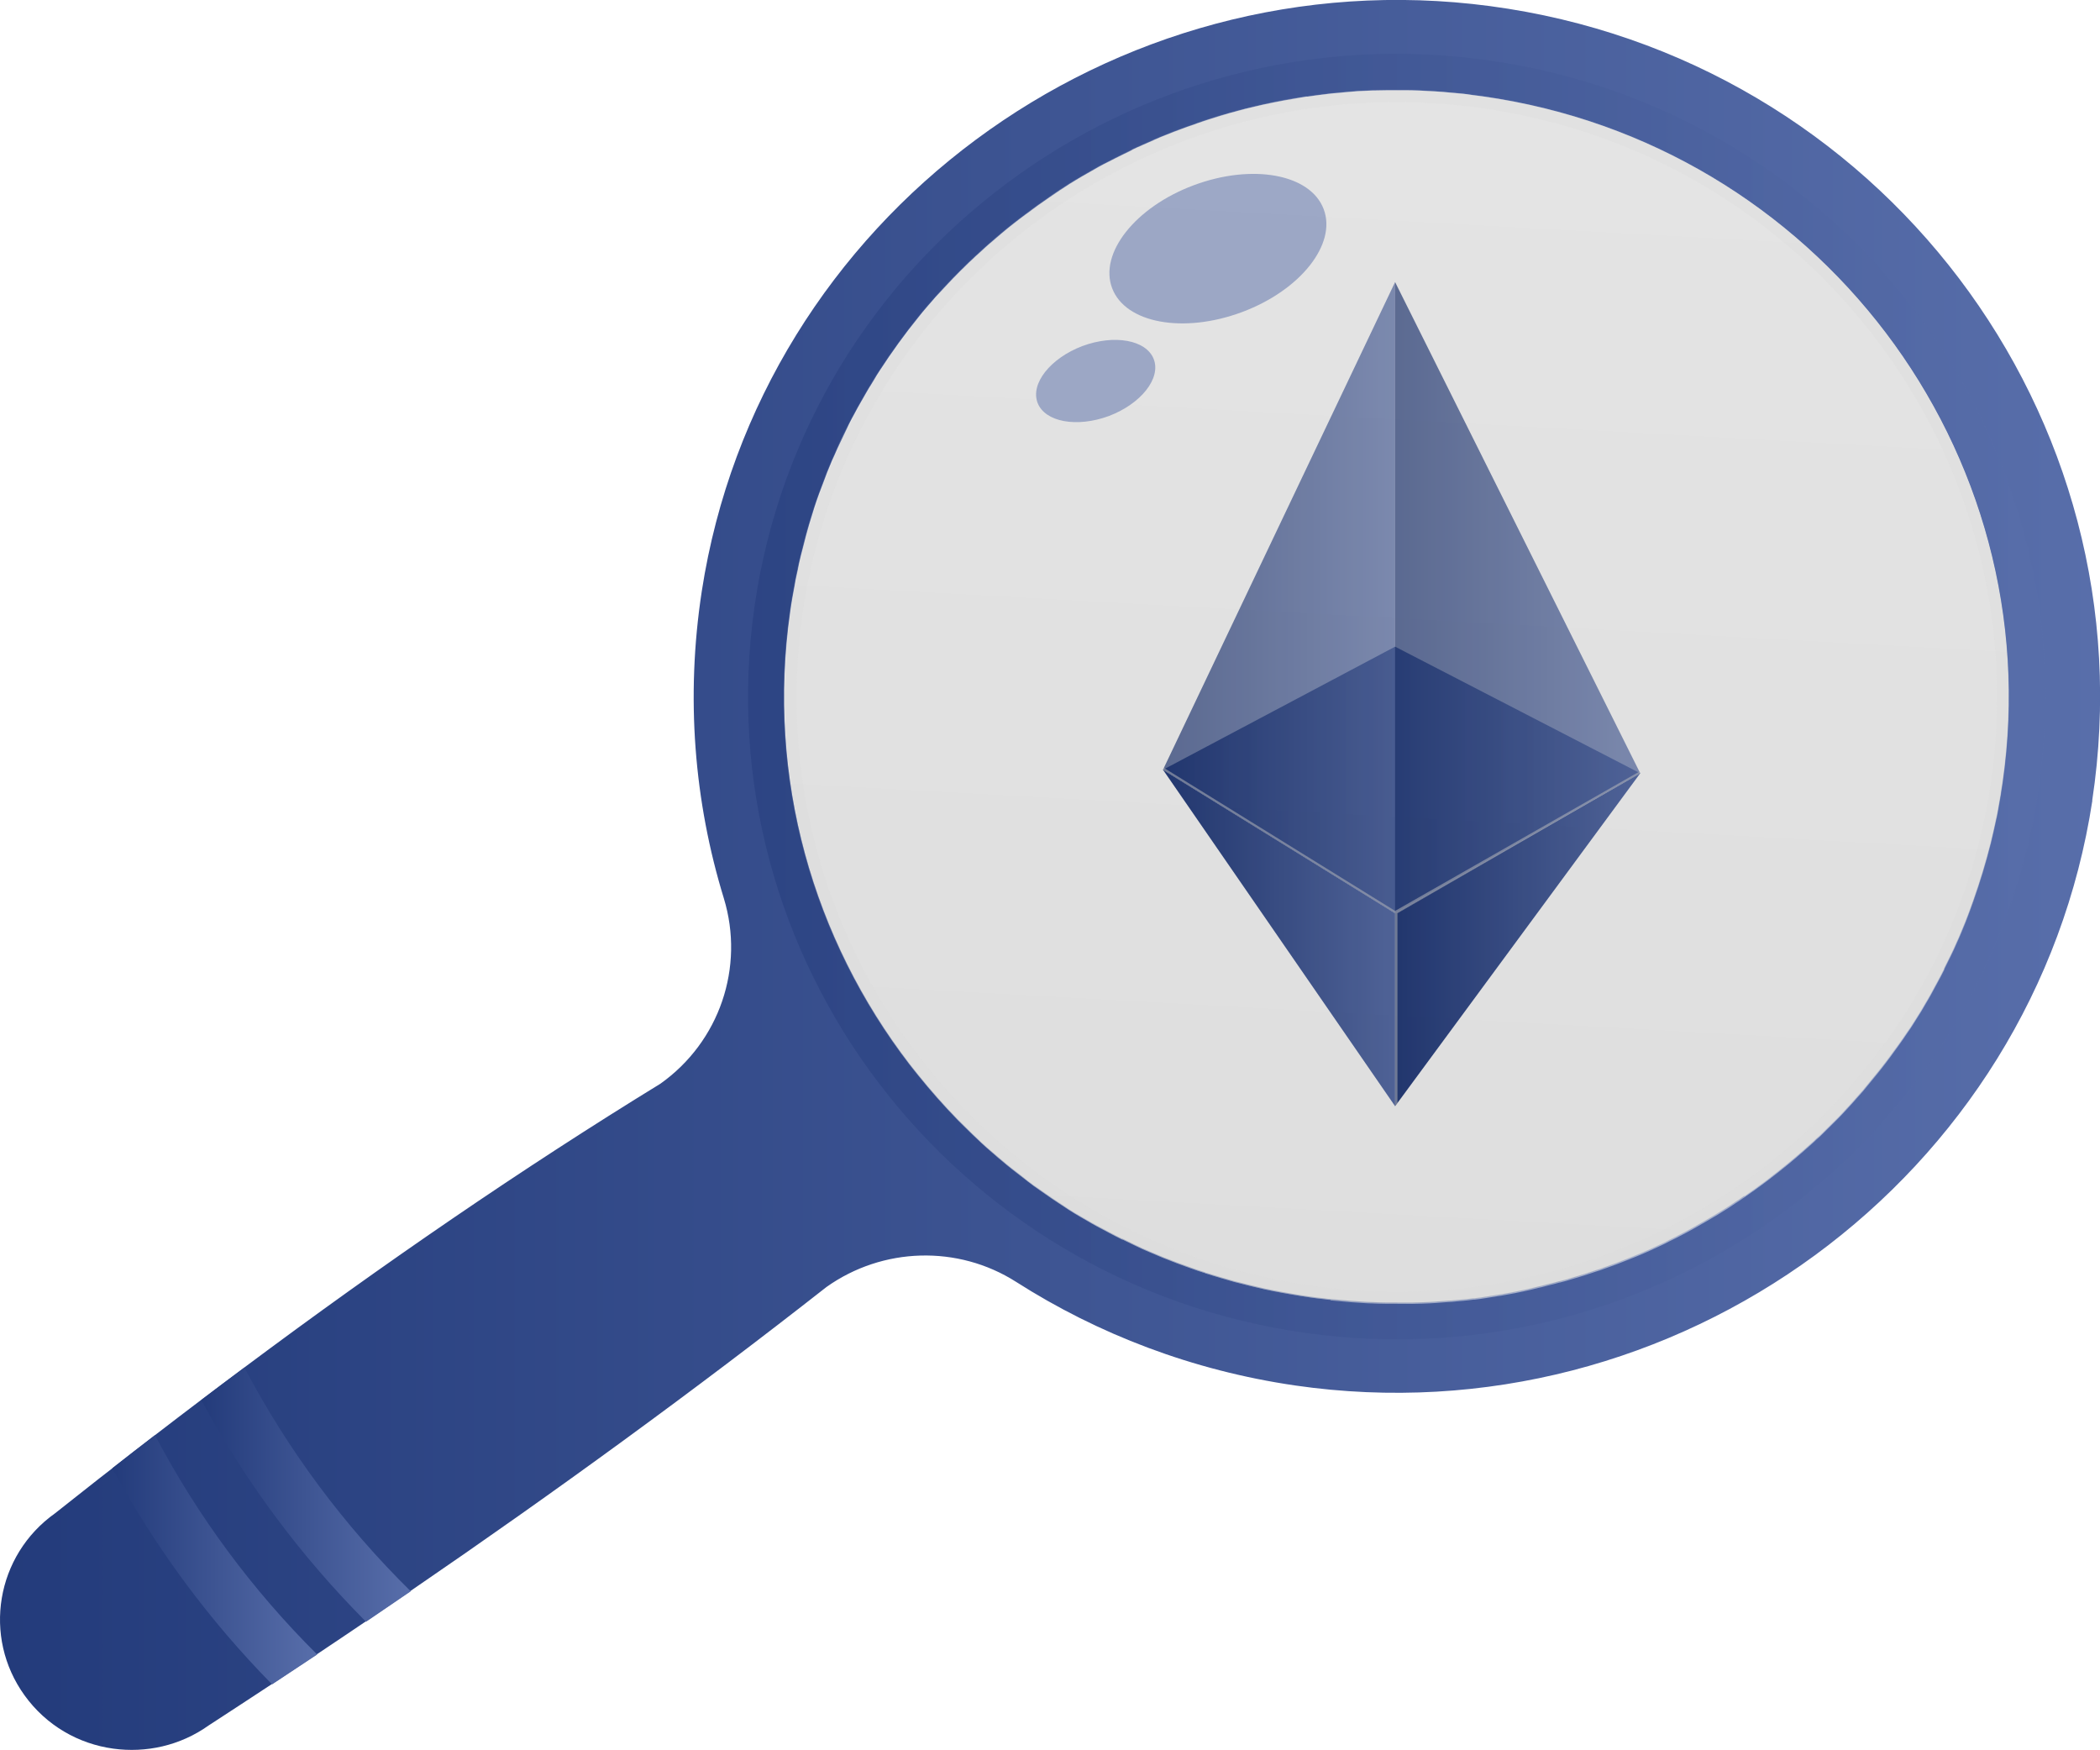 <svg width="132" height="110" viewBox="0 0 132 110" fill="none" xmlns="http://www.w3.org/2000/svg">
<g clip-path="url(#clip0_3210_1389)">
<path d="M73.102 48.377L87.692 40.641L103.101 48.598L87.692 57.395L73.102 48.377Z" fill="url(#paint0_linear_3210_1389)"/>
<path opacity="0.7" d="M87.692 17.727L73.102 48.376L87.692 57.394V17.727Z" fill="url(#paint1_linear_3210_1389)"/>
<path opacity="0.7" d="M87.691 17.727V57.394L103.1 48.597L87.691 17.727Z" fill="url(#paint2_linear_3210_1389)"/>
<path d="M73.102 48.376L87.692 69.521V57.394L73.102 48.376Z" fill="url(#paint3_linear_3210_1389)"/>
<path d="M87.691 69.522L103.1 48.598L87.691 57.395V69.522Z" fill="url(#paint4_linear_3210_1389)"/>
<path opacity="0.5" d="M103.041 48.495L87.692 57.247L73.161 48.259L73.102 48.377L87.692 57.395V69.522L87.841 69.331V57.395L103.101 48.598L103.041 48.495Z" fill="#D9D9D9"/>
<path opacity="0.3" d="M126.241 45.908C127.424 24.879 111.176 6.882 89.951 5.71C68.725 4.538 50.559 20.635 49.376 41.664C48.193 62.693 64.441 80.69 85.667 81.862C106.892 83.034 125.058 66.937 126.241 45.908Z" fill="url(#paint5_linear_3210_1389)"/>
<path d="M131.509 50.322C135.182 26.126 118.138 3.64 93.656 0.383C69.904 -2.77 47.742 13.675 44.113 37.148C43.087 43.838 43.638 50.395 45.497 56.452C46.82 60.784 45.229 65.47 41.511 68.108C32.84 73.427 24.109 79.41 15.364 85.937C14.471 86.6 13.564 87.293 12.656 87.971C11.69 88.708 10.708 89.444 9.741 90.196C8.849 90.874 7.957 91.566 7.064 92.274C5.859 93.202 4.67 94.16 3.465 95.103C-0.253 97.74 -1.116 102.868 1.546 106.552C2.915 108.453 4.952 109.602 7.124 109.897C9.161 110.177 11.318 109.72 13.118 108.438C14.456 107.569 15.78 106.7 17.104 105.83C18.055 105.211 18.992 104.578 19.93 103.959C20.971 103.266 21.997 102.574 23.023 101.881C23.96 101.247 24.897 100.614 25.834 99.966C34.966 93.718 43.682 87.367 51.952 80.883C55.477 78.378 60.206 78.231 63.865 80.559C69.011 83.845 74.946 86.129 81.401 87.072C105.361 90.55 127.909 74.016 131.523 50.292L131.509 50.322ZM83.632 81.694C83.498 81.694 83.349 81.664 83.215 81.649C82.933 81.62 82.665 81.59 82.382 81.546C81.981 81.487 81.579 81.428 81.177 81.355C81.014 81.325 80.835 81.296 80.672 81.266C80.27 81.193 79.884 81.119 79.482 81.031C78.857 80.883 78.233 80.736 77.608 80.574C77.296 80.485 76.998 80.397 76.686 80.308C76.403 80.22 76.106 80.132 75.823 80.043C75.793 80.043 75.778 80.043 75.749 80.014C75.451 79.925 75.169 79.822 74.871 79.719C74.574 79.616 74.276 79.498 73.979 79.395C73.384 79.174 72.804 78.938 72.239 78.688C71.956 78.57 71.659 78.437 71.391 78.304C71.108 78.172 70.841 78.039 70.573 77.907C70.573 77.907 70.558 77.907 70.543 77.907C70.261 77.774 69.993 77.627 69.71 77.479C69.457 77.347 69.19 77.199 68.937 77.067C68.729 76.949 68.535 76.846 68.342 76.728C68.193 76.639 68.03 76.551 67.881 76.463C67.643 76.33 67.42 76.183 67.182 76.035C66.959 75.888 66.736 75.74 66.513 75.593C66.26 75.431 66.007 75.254 65.754 75.077C65.501 74.9 65.248 74.724 64.996 74.547C64.743 74.37 64.505 74.178 64.267 73.987C64.044 73.81 63.806 73.633 63.583 73.457C63.374 73.294 63.166 73.118 62.958 72.941C62.854 72.852 62.764 72.779 62.66 72.69C62.229 72.322 61.798 71.953 61.396 71.556C61.218 71.394 61.054 71.231 60.89 71.069C60.846 71.025 60.801 70.981 60.757 70.937C60.563 70.745 60.385 70.568 60.191 70.377C59.329 69.493 58.511 68.564 57.737 67.606C57.559 67.371 57.365 67.15 57.187 66.914C51.163 59.075 48.174 48.951 49.676 38.445C49.75 37.885 49.855 37.325 49.959 36.765C49.988 36.559 50.033 36.353 50.078 36.146C50.107 36.029 50.122 35.925 50.152 35.807C50.182 35.66 50.212 35.513 50.241 35.365C50.271 35.218 50.316 35.071 50.345 34.923C50.39 34.761 50.434 34.584 50.479 34.408C50.539 34.157 50.613 33.907 50.672 33.656C50.732 33.42 50.806 33.199 50.866 32.964C50.97 32.61 51.089 32.256 51.193 31.902C51.386 31.298 51.609 30.709 51.833 30.134C51.937 29.84 52.056 29.545 52.175 29.265C52.264 29.044 52.353 28.823 52.457 28.616C52.517 28.469 52.591 28.322 52.651 28.174C52.889 27.674 53.127 27.172 53.365 26.672C53.469 26.45 53.588 26.244 53.707 26.023C53.84 25.758 53.989 25.507 54.138 25.242C54.242 25.051 54.346 24.874 54.45 24.697C54.554 24.52 54.659 24.328 54.778 24.152C54.882 23.975 55.001 23.798 55.105 23.607C55.179 23.503 55.239 23.386 55.313 23.282C56.072 22.118 56.875 20.998 57.752 19.923C57.827 19.82 57.916 19.731 57.99 19.628C58.184 19.392 58.392 19.156 58.585 18.935C58.734 18.759 58.883 18.582 59.046 18.42C59.046 18.42 59.046 18.42 59.061 18.405C59.239 18.213 59.403 18.037 59.582 17.845C59.79 17.624 59.983 17.418 60.206 17.197C60.325 17.079 60.444 16.946 60.578 16.828C60.638 16.769 60.697 16.71 60.757 16.651C60.876 16.534 60.995 16.416 61.114 16.312C61.262 16.165 61.426 16.018 61.575 15.885C61.709 15.767 61.828 15.649 61.961 15.531C62.08 15.414 62.214 15.31 62.333 15.207C62.526 15.045 62.705 14.883 62.898 14.721C62.988 14.647 63.092 14.559 63.181 14.485C63.359 14.338 63.538 14.191 63.731 14.043C63.969 13.852 64.207 13.675 64.445 13.498L64.609 13.38C64.802 13.233 65.01 13.085 65.204 12.938C65.457 12.761 65.709 12.584 65.962 12.408C66.185 12.26 66.408 12.098 66.632 11.951C66.736 11.892 66.84 11.818 66.929 11.759C67.152 11.612 67.36 11.479 67.583 11.347C67.821 11.199 68.074 11.052 68.312 10.919C68.565 10.772 68.818 10.625 69.086 10.477C69.294 10.359 69.502 10.256 69.71 10.153C69.844 10.079 69.993 10.006 70.142 9.932C70.32 9.844 70.499 9.755 70.677 9.667C70.841 9.593 70.989 9.519 71.153 9.431C71.183 9.402 71.227 9.387 71.257 9.372C71.421 9.298 71.584 9.21 71.748 9.151C71.763 9.151 71.778 9.136 71.807 9.122C72.016 9.033 72.239 8.93 72.447 8.842C72.477 8.842 72.506 8.812 72.536 8.797C72.804 8.679 73.072 8.562 73.354 8.458C73.652 8.341 73.934 8.223 74.232 8.12C74.485 8.016 74.752 7.928 75.02 7.84C75.109 7.81 75.184 7.781 75.258 7.751C75.496 7.663 75.749 7.589 76.002 7.501C76.269 7.412 76.537 7.339 76.805 7.25C76.849 7.25 76.879 7.221 76.909 7.221C77.132 7.147 77.355 7.088 77.593 7.029C77.712 7 77.831 6.955 77.965 6.926C78.158 6.867 78.352 6.823 78.545 6.779C78.664 6.749 78.783 6.72 78.917 6.69C79.08 6.646 79.259 6.617 79.422 6.572C80.315 6.381 81.207 6.219 82.115 6.071C82.144 6.071 82.174 6.071 82.204 6.071C82.382 6.042 82.546 6.027 82.724 5.998C82.962 5.968 83.185 5.939 83.423 5.909C83.661 5.88 83.914 5.85 84.167 5.836C84.316 5.821 84.465 5.806 84.628 5.791C84.866 5.777 85.104 5.747 85.342 5.732C85.669 5.718 85.996 5.703 86.309 5.688C86.353 5.688 86.398 5.688 86.428 5.688C86.71 5.688 86.993 5.673 87.276 5.673C87.305 5.673 87.35 5.673 87.38 5.673C87.662 5.673 87.96 5.673 88.257 5.673C88.912 5.673 89.566 5.703 90.235 5.747C90.548 5.762 90.845 5.791 91.157 5.821C91.425 5.85 91.693 5.865 91.961 5.894C92.154 5.909 92.332 5.939 92.511 5.968C92.734 5.998 92.957 6.027 93.195 6.057C114.211 9.018 128.876 28.366 125.886 49.187C125.857 49.349 125.842 49.497 125.812 49.659C125.782 49.88 125.753 50.086 125.708 50.307C125.663 50.528 125.634 50.749 125.589 50.985C125.559 51.176 125.515 51.368 125.47 51.56C125.366 52.046 125.262 52.517 125.143 53.004C124.83 54.242 124.459 55.465 124.042 56.643C123.968 56.864 123.879 57.085 123.804 57.306C123.715 57.528 123.641 57.748 123.551 57.969C123.462 58.191 123.373 58.397 123.284 58.618C123.194 58.839 123.105 59.045 123.001 59.266C122.882 59.546 122.748 59.841 122.614 60.106C122.481 60.386 122.347 60.651 122.213 60.917C122.213 60.917 122.213 60.931 122.213 60.946C122.079 61.226 121.93 61.491 121.781 61.771C121.648 62.022 121.499 62.287 121.365 62.538C121.246 62.744 121.142 62.935 121.023 63.127C120.934 63.274 120.844 63.422 120.755 63.584C120.606 63.819 120.458 64.055 120.309 64.291C120.175 64.512 120.026 64.733 119.878 64.939C119.714 65.19 119.536 65.44 119.357 65.691C119.179 65.941 119 66.177 118.822 66.428C118.643 66.678 118.45 66.914 118.271 67.15C118.093 67.371 117.914 67.606 117.736 67.813C117.557 68.019 117.394 68.24 117.215 68.446C117.141 68.55 117.052 68.638 116.963 68.741C116.591 69.168 116.204 69.596 115.817 70.008C115.669 70.17 115.52 70.318 115.371 70.465C115.312 70.524 115.252 70.583 115.193 70.642C114.999 70.834 114.821 71.01 114.627 71.202C114.479 71.349 114.33 71.497 114.166 71.629C114.077 71.718 113.988 71.806 113.899 71.88C113.229 72.484 112.545 73.073 111.831 73.633C111.593 73.81 111.37 74.002 111.132 74.178C110.85 74.385 110.567 74.606 110.27 74.812C110.061 74.96 109.868 75.092 109.66 75.239C109.615 75.269 109.571 75.298 109.526 75.328C109.377 75.431 109.214 75.549 109.065 75.637C108.946 75.726 108.812 75.799 108.693 75.888C108.455 76.035 108.202 76.197 107.964 76.345C107.473 76.639 106.983 76.919 106.492 77.199C106.298 77.302 106.12 77.406 105.927 77.509C105.718 77.612 105.51 77.73 105.302 77.833C105.287 77.833 105.257 77.862 105.242 77.862C105.034 77.966 104.811 78.069 104.603 78.186C104.038 78.452 103.473 78.717 102.892 78.953L102.342 79.174C101.836 79.38 101.331 79.572 100.81 79.749C100.661 79.807 100.498 79.866 100.334 79.911C99.829 80.087 99.308 80.249 98.787 80.397C98.549 80.471 98.311 80.544 98.059 80.603C98.059 80.603 98.044 80.603 98.029 80.603C97.821 80.662 97.612 80.721 97.404 80.765C97.315 80.795 97.211 80.809 97.122 80.839C96.973 80.883 96.839 80.913 96.69 80.942C96.527 80.986 96.378 81.016 96.214 81.06C96.066 81.089 95.902 81.134 95.753 81.163C95.411 81.237 95.054 81.31 94.697 81.369C94.489 81.414 94.281 81.443 94.073 81.472C93.864 81.502 93.641 81.546 93.433 81.576C93.18 81.62 92.942 81.649 92.689 81.679C92.66 81.679 92.645 81.679 92.615 81.679C92.407 81.708 92.184 81.738 91.975 81.752C91.856 81.752 91.737 81.782 91.618 81.782C91.44 81.797 91.262 81.826 91.083 81.826C90.533 81.87 89.968 81.915 89.417 81.929C89.224 81.929 89.031 81.944 88.837 81.944C88.763 81.944 88.674 81.944 88.599 81.944C88.391 81.944 88.183 81.944 87.975 81.944C87.945 81.944 87.915 81.944 87.885 81.944C87.335 81.944 86.77 81.944 86.22 81.915C85.937 81.915 85.654 81.885 85.372 81.87C85.059 81.856 84.747 81.826 84.435 81.797C84.167 81.767 83.899 81.752 83.632 81.723V81.694Z" fill="url(#paint6_linear_3210_1389)"/>
<g style="mix-blend-mode:soft-light" opacity="0.5">
<path d="M128.162 49.467C131.33 27.423 115.802 6.926 93.537 3.787C71.272 0.649 50.598 16.032 47.43 38.091C44.262 60.15 59.789 80.632 82.055 83.771C104.32 86.91 124.994 71.526 128.162 49.467ZM109.645 75.151C109.645 75.151 109.555 75.21 109.511 75.239C109.362 75.343 109.198 75.46 109.05 75.549C108.931 75.637 108.797 75.711 108.678 75.799C108.44 75.947 108.187 76.109 107.949 76.256C107.458 76.551 106.967 76.831 106.476 77.111C106.283 77.214 106.105 77.317 105.911 77.42C105.703 77.523 105.495 77.641 105.287 77.744C105.272 77.744 105.242 77.774 105.227 77.774C105.019 77.877 104.796 77.98 104.588 78.098C104.022 78.363 103.457 78.629 102.877 78.864L102.327 79.085C101.821 79.292 101.315 79.483 100.795 79.66C100.646 79.719 100.483 79.778 100.319 79.822C99.813 79.999 99.293 80.161 98.772 80.308C98.534 80.382 98.296 80.456 98.043 80.515C98.043 80.515 98.028 80.515 98.014 80.515C97.805 80.574 97.597 80.632 97.389 80.677C97.3 80.706 97.196 80.721 97.106 80.75C96.958 80.795 96.824 80.824 96.675 80.854C96.511 80.898 96.363 80.927 96.199 80.972C96.05 81.001 95.887 81.045 95.738 81.075C95.396 81.148 95.039 81.222 94.682 81.281C94.474 81.325 94.266 81.355 94.057 81.384C93.849 81.413 93.626 81.458 93.418 81.487C93.165 81.531 92.927 81.561 92.674 81.59C92.644 81.59 92.629 81.59 92.6 81.59C92.391 81.62 92.168 81.649 91.96 81.664C91.841 81.664 91.722 81.694 91.603 81.694C91.425 81.708 91.246 81.738 91.068 81.738C90.517 81.782 89.952 81.826 89.402 81.841C89.209 81.841 89.015 81.856 88.822 81.856C88.748 81.856 88.658 81.856 88.584 81.856C88.376 81.856 88.168 81.856 87.959 81.856C87.93 81.856 87.9 81.856 87.87 81.856C87.32 81.856 86.755 81.856 86.204 81.826C85.922 81.826 85.639 81.797 85.356 81.782C85.044 81.767 84.732 81.738 84.419 81.708C84.152 81.679 83.884 81.664 83.616 81.635C83.483 81.635 83.334 81.605 83.2 81.59C82.917 81.561 82.65 81.531 82.367 81.487C81.965 81.428 81.564 81.369 81.162 81.296C80.999 81.266 80.82 81.237 80.657 81.207C80.255 81.133 79.868 81.06 79.467 80.972C78.842 80.824 78.217 80.677 77.593 80.515C77.28 80.426 76.983 80.338 76.671 80.249C76.388 80.161 76.091 80.073 75.808 79.984C75.778 79.984 75.763 79.984 75.734 79.955C75.436 79.866 75.153 79.763 74.856 79.66C74.558 79.557 74.261 79.439 73.964 79.336C73.369 79.115 72.789 78.879 72.223 78.629C71.941 78.511 71.643 78.378 71.376 78.245C71.093 78.113 70.825 77.98 70.558 77.847C70.558 77.847 70.543 77.847 70.528 77.847C70.245 77.715 69.978 77.568 69.695 77.42C69.442 77.288 69.174 77.14 68.922 77.008C68.713 76.89 68.52 76.787 68.327 76.669C68.178 76.58 68.014 76.492 67.866 76.403C67.628 76.271 67.404 76.124 67.166 75.976C66.943 75.829 66.72 75.681 66.497 75.534C66.244 75.372 65.992 75.195 65.739 75.018C65.486 74.841 65.233 74.665 64.98 74.488C64.727 74.311 64.489 74.12 64.251 73.928C64.028 73.751 63.79 73.574 63.567 73.397C63.359 73.235 63.151 73.058 62.943 72.882C62.838 72.793 62.749 72.72 62.645 72.631C62.214 72.263 61.782 71.894 61.381 71.497C61.202 71.335 61.039 71.172 60.875 71.01C60.831 70.966 60.786 70.922 60.741 70.878C60.548 70.686 60.37 70.509 60.176 70.318C59.313 69.434 58.495 68.505 57.722 67.547C57.544 67.312 57.35 67.091 57.172 66.855C51.148 59.016 48.158 48.892 49.661 38.386C49.735 37.826 49.839 37.266 49.943 36.706C49.973 36.5 50.018 36.294 50.062 36.087C50.092 35.969 50.107 35.866 50.137 35.748C50.166 35.601 50.196 35.454 50.226 35.306C50.256 35.159 50.3 35.012 50.33 34.864C50.375 34.702 50.419 34.525 50.464 34.349C50.523 34.098 50.598 33.847 50.657 33.597C50.717 33.361 50.791 33.14 50.851 32.904C50.955 32.551 51.074 32.197 51.178 31.843C51.371 31.239 51.594 30.65 51.817 30.075C51.922 29.781 52.04 29.486 52.159 29.206C52.249 28.985 52.338 28.764 52.442 28.558C52.502 28.41 52.576 28.263 52.635 28.116C52.873 27.614 53.111 27.113 53.349 26.612C53.453 26.391 53.572 26.185 53.691 25.964C53.825 25.699 53.974 25.448 54.123 25.183C54.227 24.991 54.331 24.815 54.435 24.638C54.539 24.461 54.643 24.27 54.762 24.093C54.866 23.916 54.985 23.739 55.09 23.547C55.164 23.444 55.223 23.326 55.298 23.223C56.056 22.059 56.859 20.939 57.737 19.864C57.811 19.761 57.901 19.672 57.975 19.569C58.168 19.333 58.376 19.097 58.57 18.876C58.718 18.7 58.867 18.523 59.031 18.361C59.031 18.361 59.031 18.361 59.046 18.346C59.224 18.154 59.388 17.977 59.566 17.786C59.775 17.565 59.968 17.359 60.191 17.138C60.31 17.02 60.429 16.887 60.563 16.769C60.622 16.71 60.682 16.651 60.741 16.592C60.86 16.474 60.979 16.357 61.098 16.253C61.247 16.106 61.411 15.959 61.559 15.826C61.693 15.708 61.812 15.59 61.946 15.473C62.065 15.355 62.199 15.251 62.318 15.148C62.511 14.986 62.69 14.824 62.883 14.662C62.972 14.588 63.076 14.5 63.166 14.426C63.344 14.279 63.523 14.132 63.716 13.984C63.954 13.793 64.192 13.616 64.43 13.439L64.594 13.321C64.787 13.174 64.995 13.026 65.188 12.879C65.441 12.702 65.694 12.525 65.947 12.348C66.17 12.201 66.393 12.039 66.616 11.892C66.72 11.833 66.824 11.759 66.914 11.7C67.137 11.553 67.345 11.42 67.568 11.288C67.806 11.14 68.059 10.993 68.297 10.86C68.55 10.713 68.803 10.566 69.07 10.418C69.278 10.3 69.487 10.197 69.695 10.094C69.829 10.02 69.978 9.947 70.126 9.873C70.305 9.785 70.483 9.696 70.662 9.608C70.825 9.534 70.974 9.46 71.138 9.372C71.167 9.343 71.212 9.328 71.242 9.313C71.405 9.239 71.569 9.151 71.733 9.092C71.748 9.092 71.762 9.077 71.792 9.063C72 8.974 72.223 8.871 72.432 8.783C72.461 8.783 72.491 8.753 72.521 8.738C72.789 8.62 73.056 8.503 73.339 8.399C73.636 8.282 73.919 8.164 74.216 8.061C74.469 7.957 74.737 7.869 75.005 7.781C75.094 7.751 75.168 7.722 75.243 7.692C75.481 7.604 75.734 7.53 75.986 7.442C76.254 7.353 76.522 7.28 76.79 7.191C76.834 7.191 76.864 7.162 76.894 7.162C77.117 7.088 77.34 7.029 77.578 6.97C77.697 6.941 77.816 6.896 77.95 6.867C78.143 6.808 78.336 6.764 78.53 6.72C78.649 6.69 78.768 6.661 78.901 6.631C79.065 6.587 79.244 6.558 79.407 6.513C80.3 6.322 81.192 6.16 82.099 6.012C82.129 6.012 82.159 6.012 82.189 6.012C82.367 5.983 82.531 5.968 82.709 5.939C82.947 5.909 83.17 5.88 83.408 5.85C83.646 5.821 83.899 5.791 84.152 5.777C84.3 5.762 84.449 5.747 84.613 5.732C84.851 5.718 85.089 5.688 85.327 5.673C85.654 5.659 85.981 5.644 86.293 5.629C86.338 5.629 86.383 5.629 86.412 5.629C86.695 5.629 86.978 5.614 87.26 5.614C87.29 5.614 87.335 5.614 87.364 5.614C87.647 5.614 87.944 5.614 88.242 5.614C88.896 5.614 89.551 5.644 90.22 5.688C90.532 5.703 90.83 5.732 91.142 5.762C91.41 5.791 91.678 5.806 91.945 5.835C92.139 5.85 92.317 5.88 92.496 5.909C92.719 5.939 92.942 5.968 93.18 5.998C114.196 8.959 128.861 28.307 125.871 49.128C125.841 49.29 125.827 49.438 125.797 49.6C125.767 49.821 125.737 50.027 125.693 50.248C125.648 50.469 125.618 50.69 125.574 50.926C125.544 51.117 125.499 51.309 125.455 51.501C125.351 51.987 125.247 52.458 125.128 52.945C124.815 54.182 124.443 55.406 124.027 56.584C123.953 56.805 123.863 57.026 123.789 57.247C123.7 57.468 123.625 57.69 123.536 57.91C123.447 58.132 123.358 58.338 123.268 58.559C123.179 58.78 123.09 58.986 122.986 59.207C122.867 59.487 122.733 59.782 122.599 60.047C122.465 60.327 122.331 60.592 122.198 60.858C122.198 60.858 122.198 60.872 122.198 60.887C122.064 61.167 121.915 61.432 121.766 61.712C121.632 61.963 121.484 62.228 121.35 62.478C121.231 62.685 121.127 62.876 121.008 63.068C120.918 63.215 120.829 63.363 120.74 63.525C120.591 63.761 120.442 63.996 120.294 64.232C120.16 64.453 120.011 64.674 119.862 64.88C119.699 65.131 119.52 65.381 119.342 65.632C119.163 65.882 118.985 66.118 118.806 66.369C118.628 66.619 118.435 66.855 118.256 67.091C118.078 67.312 117.899 67.547 117.721 67.754C117.542 67.96 117.379 68.181 117.2 68.387C117.126 68.49 117.036 68.579 116.947 68.682C116.575 69.109 116.189 69.537 115.802 69.949C115.653 70.111 115.505 70.259 115.356 70.406C115.296 70.465 115.237 70.524 115.177 70.583C114.984 70.775 114.806 70.951 114.612 71.143C114.463 71.29 114.315 71.438 114.151 71.57C114.062 71.659 113.973 71.747 113.883 71.821C113.214 72.425 112.53 73.014 111.816 73.574C111.578 73.751 111.355 73.943 111.117 74.12C110.834 74.326 110.552 74.547 110.254 74.753C110.046 74.9 109.853 75.033 109.645 75.18V75.151Z" fill="url(#paint7_linear_3210_1389)"/>
</g>
<path opacity="0.3" d="M111.817 73.574C112.531 73.014 113.215 72.424 113.884 71.82C113.973 71.732 114.063 71.658 114.152 71.57C114.301 71.422 114.464 71.29 114.613 71.142C114.806 70.966 115 70.774 115.178 70.582C115.238 70.524 115.297 70.465 115.357 70.406C115.505 70.258 115.654 70.096 115.803 69.949C116.204 69.536 116.576 69.109 116.948 68.682C117.037 68.593 117.127 68.49 117.201 68.387C117.379 68.181 117.558 67.974 117.722 67.753C117.9 67.532 118.078 67.311 118.257 67.09C118.45 66.855 118.629 66.604 118.807 66.368C118.986 66.132 119.164 65.882 119.343 65.631C119.521 65.381 119.7 65.13 119.863 64.88C120.012 64.659 120.146 64.453 120.295 64.231C120.443 63.996 120.592 63.76 120.741 63.524C120.83 63.377 120.919 63.23 121.009 63.067C121.128 62.876 121.246 62.67 121.351 62.478C121.499 62.227 121.633 61.977 121.767 61.712C121.916 61.447 122.065 61.167 122.198 60.887C122.198 60.887 122.198 60.872 122.198 60.857C122.332 60.592 122.466 60.312 122.6 60.047C122.734 59.767 122.868 59.487 122.987 59.207C123.076 59.001 123.18 58.779 123.269 58.558C123.269 58.529 123.299 58.499 123.299 58.47C123.373 58.293 123.463 58.102 123.522 57.91C123.552 57.822 123.582 57.748 123.626 57.66C123.671 57.571 123.701 57.483 123.73 57.38C123.834 57.114 123.924 56.849 124.028 56.584C124.459 55.405 124.816 54.197 125.128 52.959C125.203 52.65 125.277 52.34 125.352 52.031C125.396 51.868 125.426 51.692 125.456 51.53C125.5 51.338 125.53 51.147 125.575 50.955C125.619 50.734 125.664 50.513 125.694 50.277C125.723 50.071 125.768 49.85 125.798 49.629C125.827 49.467 125.857 49.319 125.872 49.172C128.862 28.351 114.197 9.003 93.181 6.041C92.958 6.012 92.734 5.982 92.496 5.953C92.303 5.923 92.125 5.909 91.946 5.879C91.678 5.85 91.411 5.82 91.143 5.806C90.831 5.776 90.533 5.761 90.221 5.732C89.552 5.688 88.897 5.658 88.243 5.658C87.96 5.658 87.663 5.658 87.365 5.658C87.321 5.658 87.291 5.658 87.261 5.658C86.978 5.658 86.696 5.658 86.413 5.673C86.369 5.673 86.339 5.673 86.294 5.673C85.982 5.673 85.655 5.702 85.328 5.717C85.09 5.732 84.852 5.747 84.599 5.776C84.45 5.776 84.301 5.806 84.138 5.82C83.885 5.835 83.647 5.864 83.394 5.894C83.156 5.923 82.933 5.953 82.695 5.982C82.531 6.012 82.353 6.027 82.174 6.056C82.145 6.056 82.115 6.056 82.085 6.056C81.178 6.189 80.286 6.351 79.393 6.557C79.23 6.601 79.051 6.631 78.888 6.675C78.769 6.704 78.635 6.734 78.516 6.763C78.322 6.808 78.129 6.867 77.936 6.911C77.817 6.94 77.683 6.97 77.564 7.014C77.341 7.073 77.103 7.146 76.88 7.205C76.85 7.205 76.805 7.22 76.775 7.235C76.508 7.309 76.24 7.397 75.972 7.485C75.719 7.559 75.481 7.647 75.229 7.736C75.154 7.765 75.065 7.795 74.991 7.824C74.723 7.913 74.47 8.016 74.202 8.104C73.905 8.207 73.622 8.325 73.325 8.443C73.057 8.546 72.79 8.664 72.507 8.782C72.477 8.782 72.447 8.812 72.418 8.826C72.209 8.915 71.986 9.018 71.778 9.106C71.763 9.106 71.748 9.121 71.719 9.136C71.555 9.209 71.391 9.283 71.228 9.357C71.198 9.372 71.153 9.386 71.124 9.416C70.96 9.489 70.811 9.563 70.648 9.652C70.469 9.74 70.291 9.828 70.112 9.917C69.964 9.99 69.815 10.064 69.681 10.138C69.473 10.241 69.264 10.359 69.056 10.462C68.803 10.609 68.536 10.757 68.283 10.904C68.045 11.051 67.792 11.184 67.554 11.331C67.331 11.464 67.108 11.597 66.9 11.744C66.796 11.803 66.691 11.877 66.602 11.935C66.379 12.083 66.156 12.23 65.933 12.392C65.68 12.569 65.427 12.746 65.174 12.923C64.966 13.07 64.773 13.217 64.579 13.365L64.416 13.483C64.178 13.659 63.94 13.851 63.702 14.028C63.523 14.175 63.33 14.323 63.152 14.47C63.062 14.544 62.958 14.632 62.869 14.706C62.676 14.868 62.482 15.03 62.304 15.192C62.185 15.295 62.051 15.413 61.932 15.516C61.798 15.634 61.679 15.752 61.545 15.87C61.397 16.017 61.233 16.15 61.084 16.297C60.965 16.415 60.846 16.518 60.727 16.636C60.668 16.695 60.608 16.754 60.549 16.813C60.43 16.931 60.311 17.049 60.177 17.181C59.969 17.388 59.761 17.609 59.552 17.83C59.374 18.006 59.21 18.198 59.032 18.39C59.032 18.39 59.032 18.39 59.017 18.404C58.868 18.566 58.719 18.743 58.556 18.92C58.362 19.141 58.154 19.377 57.961 19.613C57.886 19.716 57.797 19.804 57.723 19.907C56.86 20.983 56.042 22.103 55.284 23.267C55.209 23.37 55.15 23.488 55.075 23.591C54.971 23.768 54.852 23.945 54.748 24.136C54.629 24.313 54.525 24.505 54.421 24.682C54.317 24.858 54.213 25.05 54.109 25.227C53.96 25.477 53.826 25.743 53.677 26.008C53.558 26.214 53.454 26.435 53.335 26.656C53.082 27.157 52.844 27.643 52.621 28.159C52.562 28.307 52.487 28.454 52.428 28.601C52.324 28.822 52.235 29.029 52.145 29.25C52.026 29.53 51.907 29.824 51.803 30.119C51.58 30.708 51.357 31.283 51.164 31.887C51.045 32.241 50.941 32.595 50.837 32.948C50.762 33.184 50.703 33.405 50.643 33.641C50.569 33.891 50.509 34.142 50.45 34.392C50.405 34.554 50.361 34.731 50.316 34.908C50.286 35.055 50.242 35.203 50.212 35.35C50.182 35.498 50.138 35.645 50.123 35.792C50.093 35.91 50.078 36.013 50.048 36.131C50.004 36.337 49.959 36.544 49.929 36.75C49.825 37.31 49.721 37.87 49.647 38.43C48.145 48.936 51.119 59.059 57.158 66.899C57.336 67.134 57.515 67.356 57.708 67.591C58.481 68.549 59.299 69.477 60.162 70.362C60.341 70.553 60.534 70.745 60.727 70.921C60.772 70.966 60.816 71.01 60.861 71.054C61.025 71.216 61.203 71.378 61.367 71.54C61.783 71.938 62.2 72.307 62.631 72.675C62.72 72.763 62.824 72.852 62.928 72.925C63.137 73.102 63.345 73.279 63.553 73.441C63.776 73.618 63.999 73.795 64.237 73.972C64.49 74.163 64.728 74.34 64.966 74.532C65.219 74.708 65.457 74.885 65.725 75.062C65.978 75.239 66.23 75.416 66.483 75.578C66.706 75.725 66.929 75.873 67.153 76.02C67.391 76.167 67.614 76.315 67.852 76.447C68 76.536 68.149 76.624 68.313 76.713C68.506 76.83 68.714 76.948 68.908 77.051C69.16 77.184 69.413 77.331 69.681 77.464C69.949 77.611 70.231 77.744 70.514 77.891C70.514 77.891 70.529 77.891 70.544 77.891C70.811 78.024 71.079 78.156 71.362 78.289C71.644 78.422 71.927 78.554 72.209 78.672C72.79 78.923 73.37 79.159 73.95 79.38C74.247 79.498 74.544 79.601 74.842 79.704C75.125 79.807 75.422 79.91 75.719 79.999C75.749 79.999 75.764 80.013 75.794 80.028C76.076 80.116 76.374 80.219 76.656 80.293C76.969 80.382 77.266 80.47 77.579 80.558C78.189 80.721 78.813 80.883 79.453 81.015C79.854 81.104 80.241 81.177 80.642 81.251C80.806 81.28 80.97 81.31 81.148 81.339C81.55 81.413 81.951 81.472 82.353 81.531C82.621 81.575 82.903 81.605 83.186 81.634C83.32 81.649 83.469 81.678 83.602 81.678C83.87 81.708 84.138 81.737 84.406 81.752C84.718 81.781 85.03 81.796 85.343 81.826C85.625 81.84 85.908 81.855 86.19 81.87C86.755 81.899 87.306 81.899 87.856 81.899C87.886 81.899 87.916 81.899 87.945 81.899C88.153 81.899 88.362 81.899 88.57 81.899C88.644 81.899 88.734 81.899 88.808 81.899C89.001 81.899 89.195 81.899 89.388 81.885C89.938 81.855 90.504 81.826 91.054 81.781C91.232 81.781 91.411 81.752 91.589 81.737C91.708 81.737 91.827 81.722 91.946 81.708C92.154 81.678 92.377 81.664 92.586 81.634C92.615 81.634 92.645 81.634 92.66 81.634C92.913 81.605 93.166 81.575 93.404 81.531C93.612 81.501 93.835 81.472 94.043 81.428C94.252 81.398 94.46 81.354 94.668 81.325C95.025 81.266 95.382 81.192 95.724 81.118C95.873 81.089 96.036 81.059 96.185 81.015C96.349 80.986 96.497 80.942 96.661 80.897C96.81 80.868 96.944 80.838 97.092 80.794C97.182 80.765 97.271 80.75 97.375 80.721C97.583 80.662 97.791 80.617 98 80.558C98 80.558 98.014 80.558 98.029 80.558C98.267 80.485 98.52 80.426 98.758 80.352C99.279 80.205 99.784 80.043 100.305 79.866C100.469 79.807 100.617 79.748 100.781 79.704C101.287 79.527 101.807 79.335 102.313 79.129L102.863 78.908C103.443 78.657 104.008 78.407 104.574 78.142C104.782 78.039 105.005 77.936 105.213 77.818C105.243 77.818 105.258 77.803 105.273 77.788C105.481 77.685 105.689 77.582 105.897 77.464C106.091 77.361 106.269 77.258 106.462 77.154C106.968 76.874 107.459 76.595 107.935 76.3C108.188 76.153 108.426 75.99 108.664 75.843C108.798 75.755 108.917 75.681 109.036 75.593C109.199 75.489 109.348 75.386 109.497 75.283C109.541 75.254 109.586 75.224 109.63 75.195C109.824 75.062 110.032 74.915 110.24 74.767C110.538 74.561 110.82 74.355 111.103 74.134C111.341 73.957 111.564 73.78 111.802 73.588L111.817 73.574ZM82.487 80.809C61.887 77.906 47.52 58.941 50.45 38.533C53.38 18.124 72.522 3.89 93.121 6.793C113.721 9.696 128.088 28.66 125.158 49.069C122.228 69.477 103.086 83.727 82.487 80.809Z" fill="#D9D9D9"/>
<path opacity="0.5" d="M78.071 19.613C74.397 20.983 70.738 20.32 69.905 18.11C69.072 15.915 71.363 13.012 75.037 11.641C78.71 10.271 82.369 10.934 83.202 13.144C84.035 15.34 81.744 18.243 78.071 19.613Z" fill="#566CA8"/>
<path opacity="0.5" d="M69.712 26.141C67.689 26.892 65.681 26.524 65.22 25.316C64.759 24.108 66.023 22.516 68.031 21.75C70.054 20.998 72.062 21.367 72.523 22.575C72.984 23.783 71.719 25.375 69.712 26.141Z" fill="#566CA8"/>
<path d="M25.819 100.009C24.882 100.642 23.96 101.276 23.008 101.924C18.903 97.799 15.408 93.113 12.656 87.985C13.549 87.307 14.456 86.614 15.363 85.951C18.1 91.138 21.625 95.883 25.819 100.009Z" fill="url(#paint8_linear_3210_1389)"/>
<path d="M19.928 103.988C18.991 104.607 18.039 105.24 17.102 105.859C13.131 101.822 9.755 97.254 7.062 92.273C7.955 91.58 8.847 90.888 9.74 90.195C12.417 95.279 15.853 99.921 19.928 103.973V103.988Z" fill="url(#paint9_linear_3210_1389)"/>
</g>
<defs>
<linearGradient id="paint0_linear_3210_1389" x1="73.102" y1="49.019" x2="103.101" y2="49.019" gradientUnits="userSpaceOnUse">
<stop stop-color="#233B7B"/>
<stop offset="1" stop-color="#586EAA"/>
</linearGradient>
<linearGradient id="paint1_linear_3210_1389" x1="73.102" y1="37.564" x2="87.692" y2="37.564" gradientUnits="userSpaceOnUse">
<stop stop-color="#233B7B"/>
<stop offset="1" stop-color="#586EAA"/>
</linearGradient>
<linearGradient id="paint2_linear_3210_1389" x1="87.691" y1="37.564" x2="103.1" y2="37.564" gradientUnits="userSpaceOnUse">
<stop stop-color="#233B7B"/>
<stop offset="1" stop-color="#586EAA"/>
</linearGradient>
<linearGradient id="paint3_linear_3210_1389" x1="73.102" y1="58.951" x2="87.692" y2="58.951" gradientUnits="userSpaceOnUse">
<stop stop-color="#233B7B"/>
<stop offset="1" stop-color="#586EAA"/>
</linearGradient>
<linearGradient id="paint4_linear_3210_1389" x1="87.691" y1="59.062" x2="103.1" y2="59.062" gradientUnits="userSpaceOnUse">
<stop stop-color="#233B7B"/>
<stop offset="1" stop-color="#586EAA"/>
</linearGradient>
<linearGradient id="paint5_linear_3210_1389" x1="85.674" y1="81.863" x2="89.879" y2="5.706" gradientUnits="userSpaceOnUse">
<stop stop-color="#121212" stop-opacity="0.47"/>
<stop offset="1" stop-color="#191919" stop-opacity="0.39"/>
</linearGradient>
<linearGradient id="paint6_linear_3210_1389" x1="0" y1="54.996" x2="132.007" y2="54.996" gradientUnits="userSpaceOnUse">
<stop stop-color="#233B7B"/>
<stop offset="1" stop-color="#586EAA"/>
</linearGradient>
<linearGradient id="paint7_linear_3210_1389" x1="47.02" y1="43.787" x2="128.572" y2="43.787" gradientUnits="userSpaceOnUse">
<stop stop-color="#233B7B"/>
<stop offset="1" stop-color="#586EAA"/>
</linearGradient>
<linearGradient id="paint8_linear_3210_1389" x1="12.656" y1="93.939" x2="25.819" y2="93.939" gradientUnits="userSpaceOnUse">
<stop stop-color="#233B7B"/>
<stop offset="1" stop-color="#586EAA"/>
</linearGradient>
<linearGradient id="paint9_linear_3210_1389" x1="7.062" y1="98.029" x2="19.928" y2="98.029" gradientUnits="userSpaceOnUse">
<stop stop-color="#233B7B"/>
<stop offset="1" stop-color="#586EAA"/>
</linearGradient>
<clipPath id="clip0_3210_1389">
<rect width="132" height="110" fill="white"/>
</clipPath>
</defs>
</svg>
